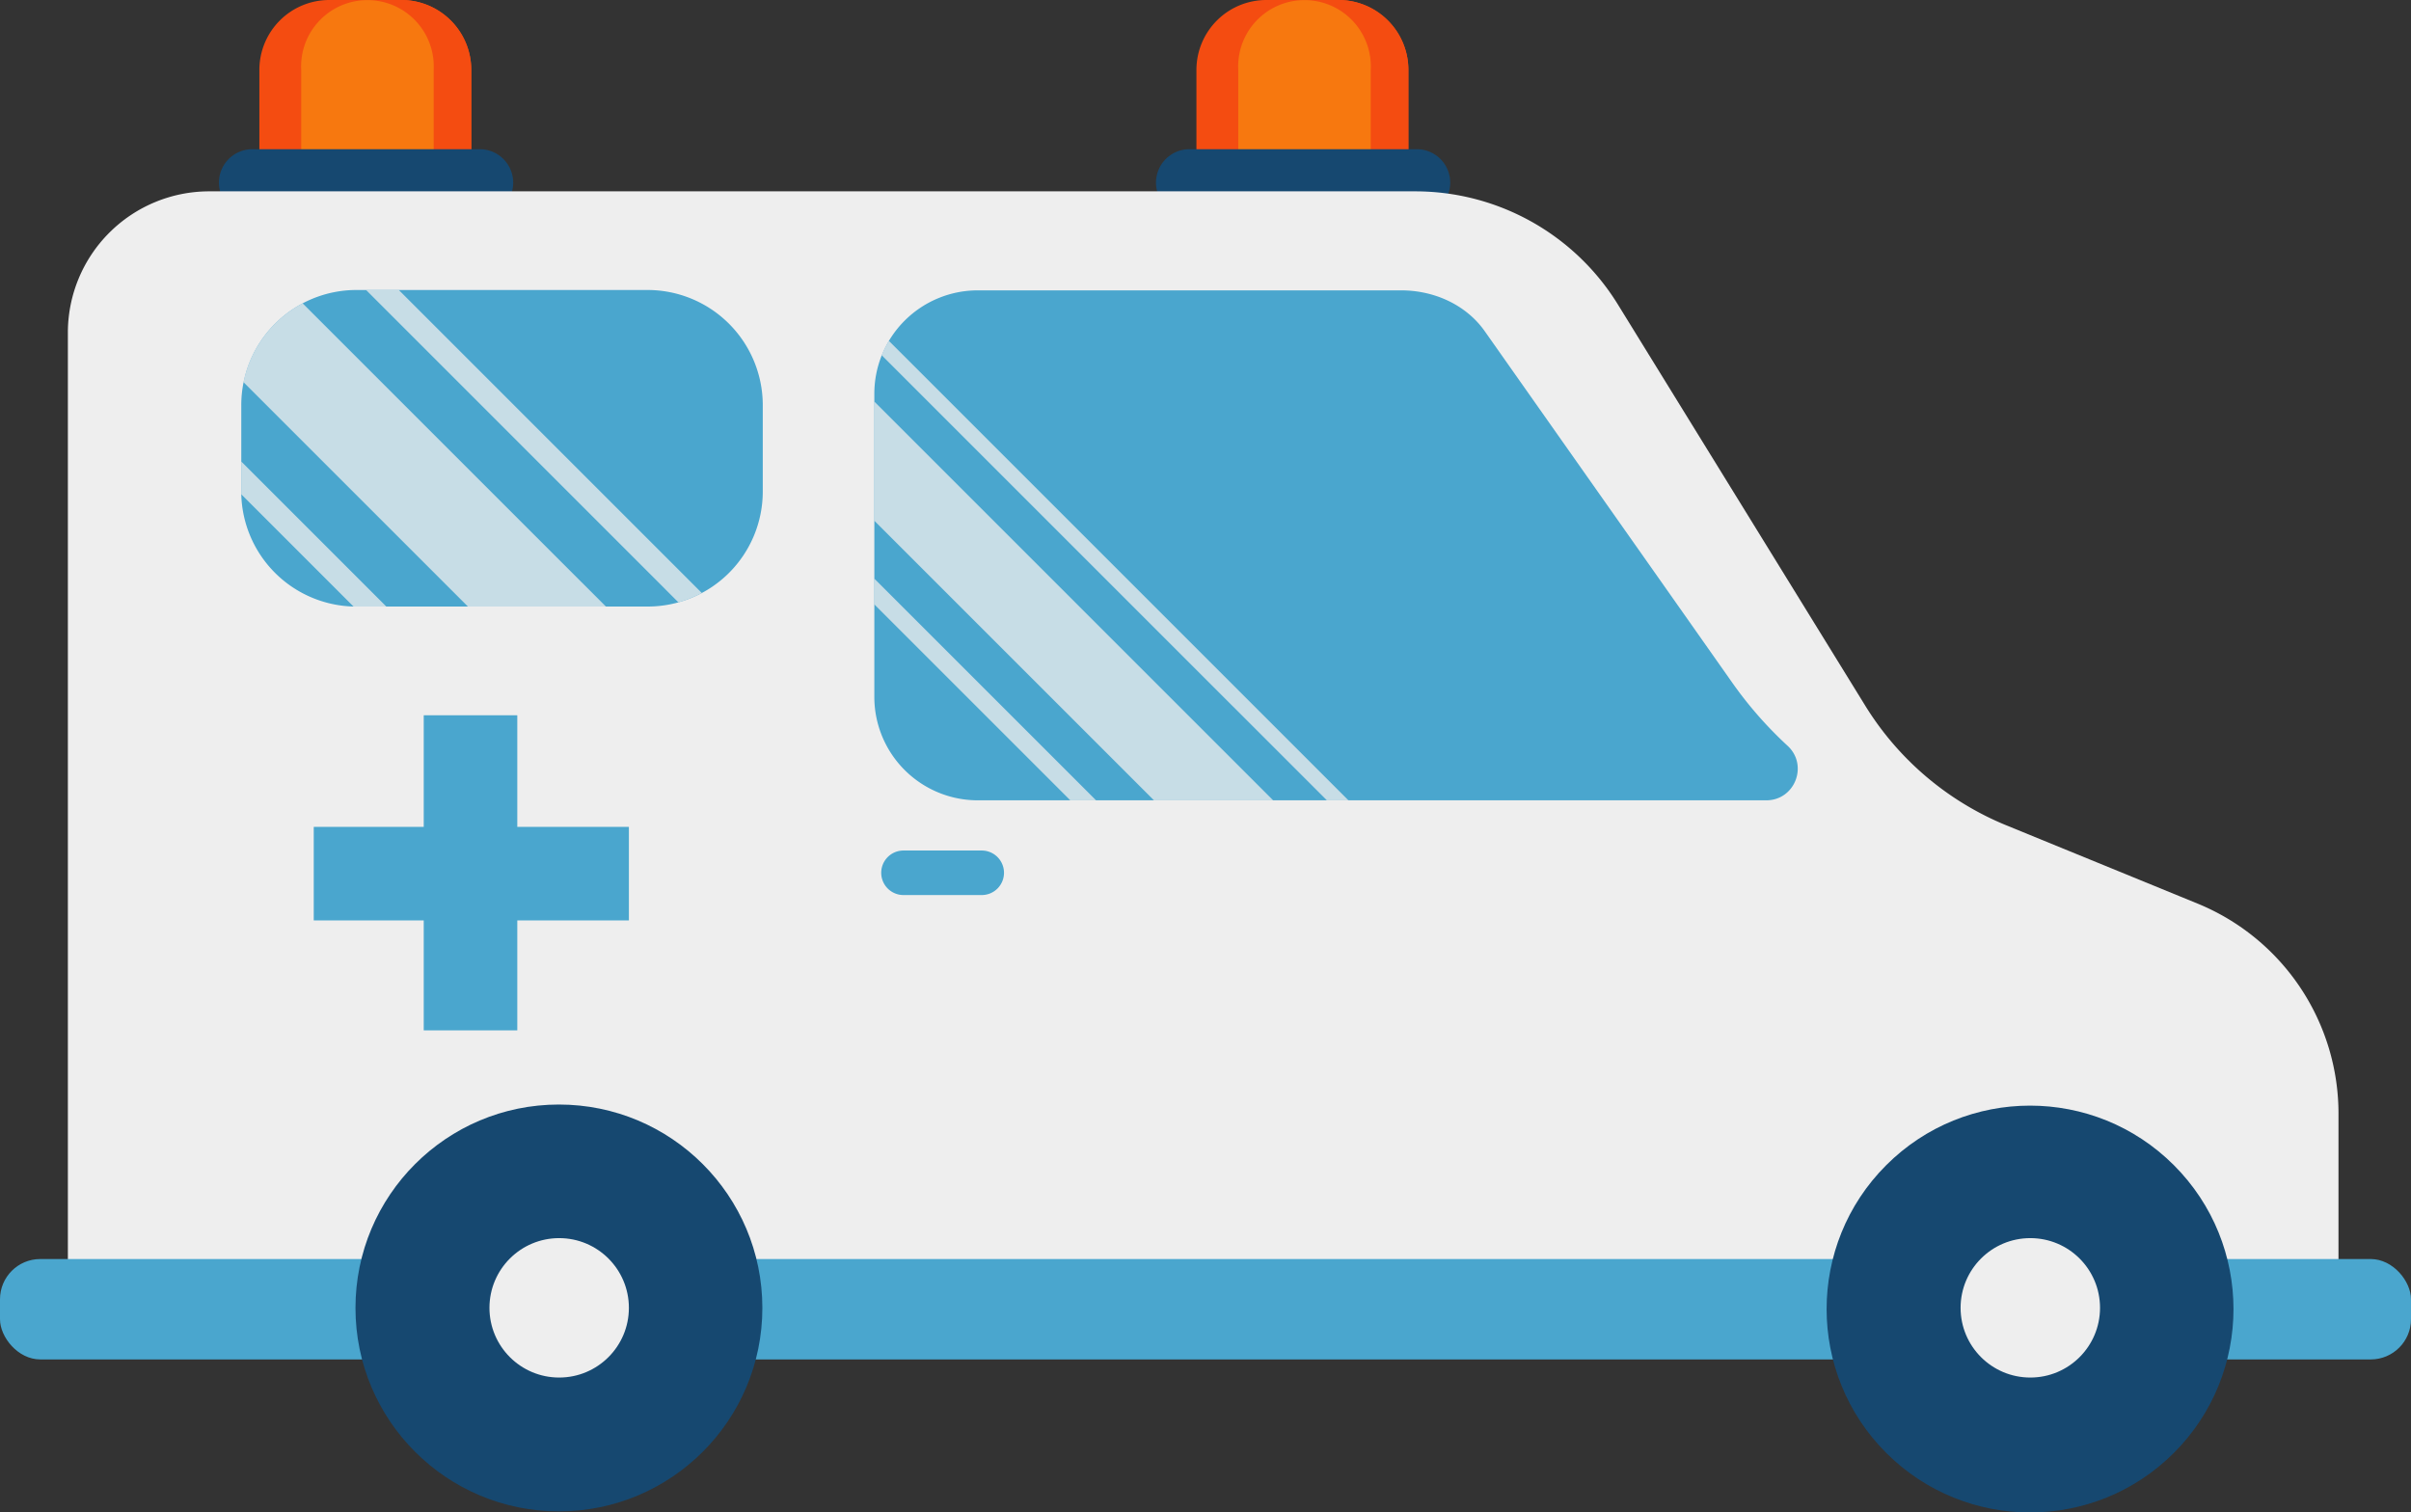 
<svg id="Layer_1" data-name="Layer 1" xmlns="http://www.w3.org/2000/svg" viewBox="0 0 1840.82 1154.92"><rect x="0" y="0" width="1840.82" height="1154.92" fill="#333333" stroke="none"/><defs><style>.cls-1{fill:#f44c11;}.cls-2{fill:#f7780f;}.cls-3{fill:#164870;}.cls-4,.cls-6{fill:#eee;}.cls-5{fill:#4aa6ce;}.cls-6{opacity:0.76;}</style></defs><path class="cls-1" d="M1490.5,406.75v86.09H1328.67V406.75a53.38,53.38,0,0,1,53.38-53.38h55.07A53.38,53.38,0,0,1,1490.5,406.75Z" transform="translate(-415.18 -353.37)"/><path class="cls-1" d="M1490.5,406.75v86.09H1360.61V406.75a53.38,53.38,0,0,1,50.57-53.3c.93-.06,1.86-.08,2.81-.08h23.13A53.38,53.38,0,0,1,1490.5,406.75Z" transform="translate(-415.18 -353.37)"/><path class="cls-2" d="M1461.75,406.75v86.09H1360.61V406.75a50.64,50.64,0,1,1,101.14,0Z" transform="translate(-415.18 -353.37)"/><path class="cls-3" d="M1496.89,518.4H1323.35a25.56,25.56,0,0,1-25.56-25.56h0a25.55,25.55,0,0,1,25.56-25.55h173.54a25.55,25.55,0,0,1,25.55,25.55h0A25.55,25.55,0,0,1,1496.89,518.4Z" transform="translate(-415.18 -353.37)"/><path class="cls-1" d="M775,406.75v86.09H613.21V406.75a53.38,53.38,0,0,1,53.38-53.38h55.07A53.38,53.38,0,0,1,775,406.75Z" transform="translate(-415.18 -353.37)"/><path class="cls-1" d="M775,406.75v86.09H645.15V406.75a53.38,53.38,0,0,1,50.57-53.3c.93-.06,1.86-.08,2.81-.08h23.13A53.38,53.38,0,0,1,775,406.75Z" transform="translate(-415.18 -353.37)"/><path class="cls-2" d="M746.29,406.75v86.09H645.15V406.75a50.64,50.64,0,1,1,101.14,0Z" transform="translate(-415.18 -353.37)"/><path class="cls-3" d="M781.43,518.4H607.89a25.56,25.56,0,0,1-25.56-25.56h0a25.55,25.55,0,0,1,25.56-25.55H781.43A25.55,25.55,0,0,1,807,492.84h0A25.55,25.55,0,0,1,781.43,518.4Z" transform="translate(-415.18 -353.37)"/><path class="cls-4" d="M1947.06,983.6a228.1,228.1,0,0,1-107.77-91.41l-59.55-96.6-129.3-209.74a181.76,181.76,0,0,0-154.72-86.37H574.89A107.93,107.93,0,0,0,467,607.41v743.88H2200.64V1203.72A173.32,173.32,0,0,0,2093,1043.33Z" transform="translate(-415.18 -353.37)"/><rect class="cls-5" y="961.4" width="1840.82" height="76.66" rx="30.72"/><circle class="cls-3" cx="426.74" cy="998.75" r="155.33"/><circle class="cls-3" cx="1965.14" cy="1352.96" r="155.33" transform="translate(-796.29 1432.46) rotate(-45)"/><circle class="cls-4" cx="426.93" cy="998.66" r="53.23"/><circle class="cls-4" cx="1550.16" cy="998.66" r="53.23"/><path class="cls-5" d="M997.56,662.81v65.71a87.87,87.87,0,0,1-88,88H687.35l-2.3,0a88,88,0,0,1-85.65-85.65c0-.77,0-1.53,0-2.3V662.81a87.94,87.94,0,0,1,88-88H909.57A88,88,0,0,1,997.56,662.81Z" transform="translate(-415.18 -353.37)"/><path class="cls-6" d="M877.77,816.5H772.39L601.13,645.24A88.1,88.1,0,0,1,646.26,585Z" transform="translate(-415.18 -353.37)"/><path class="cls-6" d="M951,806.16a87.67,87.67,0,0,1-17.86,7.15L694.67,574.82h25Z" transform="translate(-415.18 -353.37)"/><path class="cls-6" d="M710.09,816.5H687.35l-2.3,0L599.4,730.82c0-.77,0-1.53,0-2.3V705.78Z" transform="translate(-415.18 -353.37)"/><path class="cls-5" d="M1763.74,964.49h-602a79,79,0,0,1-79-79V654.09a79,79,0,0,1,79-79h323.15c26.3,0,50.25,11.71,64,31.32L1678.18,790l59.52,84.55A301.06,301.06,0,0,0,1780,922.84C1796.07,937.66,1785.6,964.49,1763.74,964.49Z" transform="translate(-415.18 -353.37)"/><polygon class="cls-6" points="836.83 611.12 817.16 611.12 667.55 461.51 667.55 441.84 836.83 611.12"/><path class="cls-6" d="M1444.72,964.49h-16.48L1088.4,624.66a77.94,77.94,0,0,1,5.47-11Z" transform="translate(-415.18 -353.37)"/><polygon class="cls-6" points="972.05 611.12 881.04 611.12 667.55 397.63 667.55 306.63 972.05 611.12"/><path class="cls-5" d="M1164.77,1036.83H1105a17,17,0,0,1-17-17h0a17,17,0,0,1,17-17h59.74a17,17,0,0,1,17,17h0A17,17,0,0,1,1164.77,1036.83Z" transform="translate(-415.18 -353.37)"/><polygon class="cls-5" points="480.17 631.4 394.95 631.4 394.95 546.18 323.52 546.18 323.52 631.4 239.55 631.4 239.55 702.83 323.52 702.83 323.52 786.79 394.95 786.79 394.95 702.83 480.17 702.83 480.17 631.4"/></svg>
